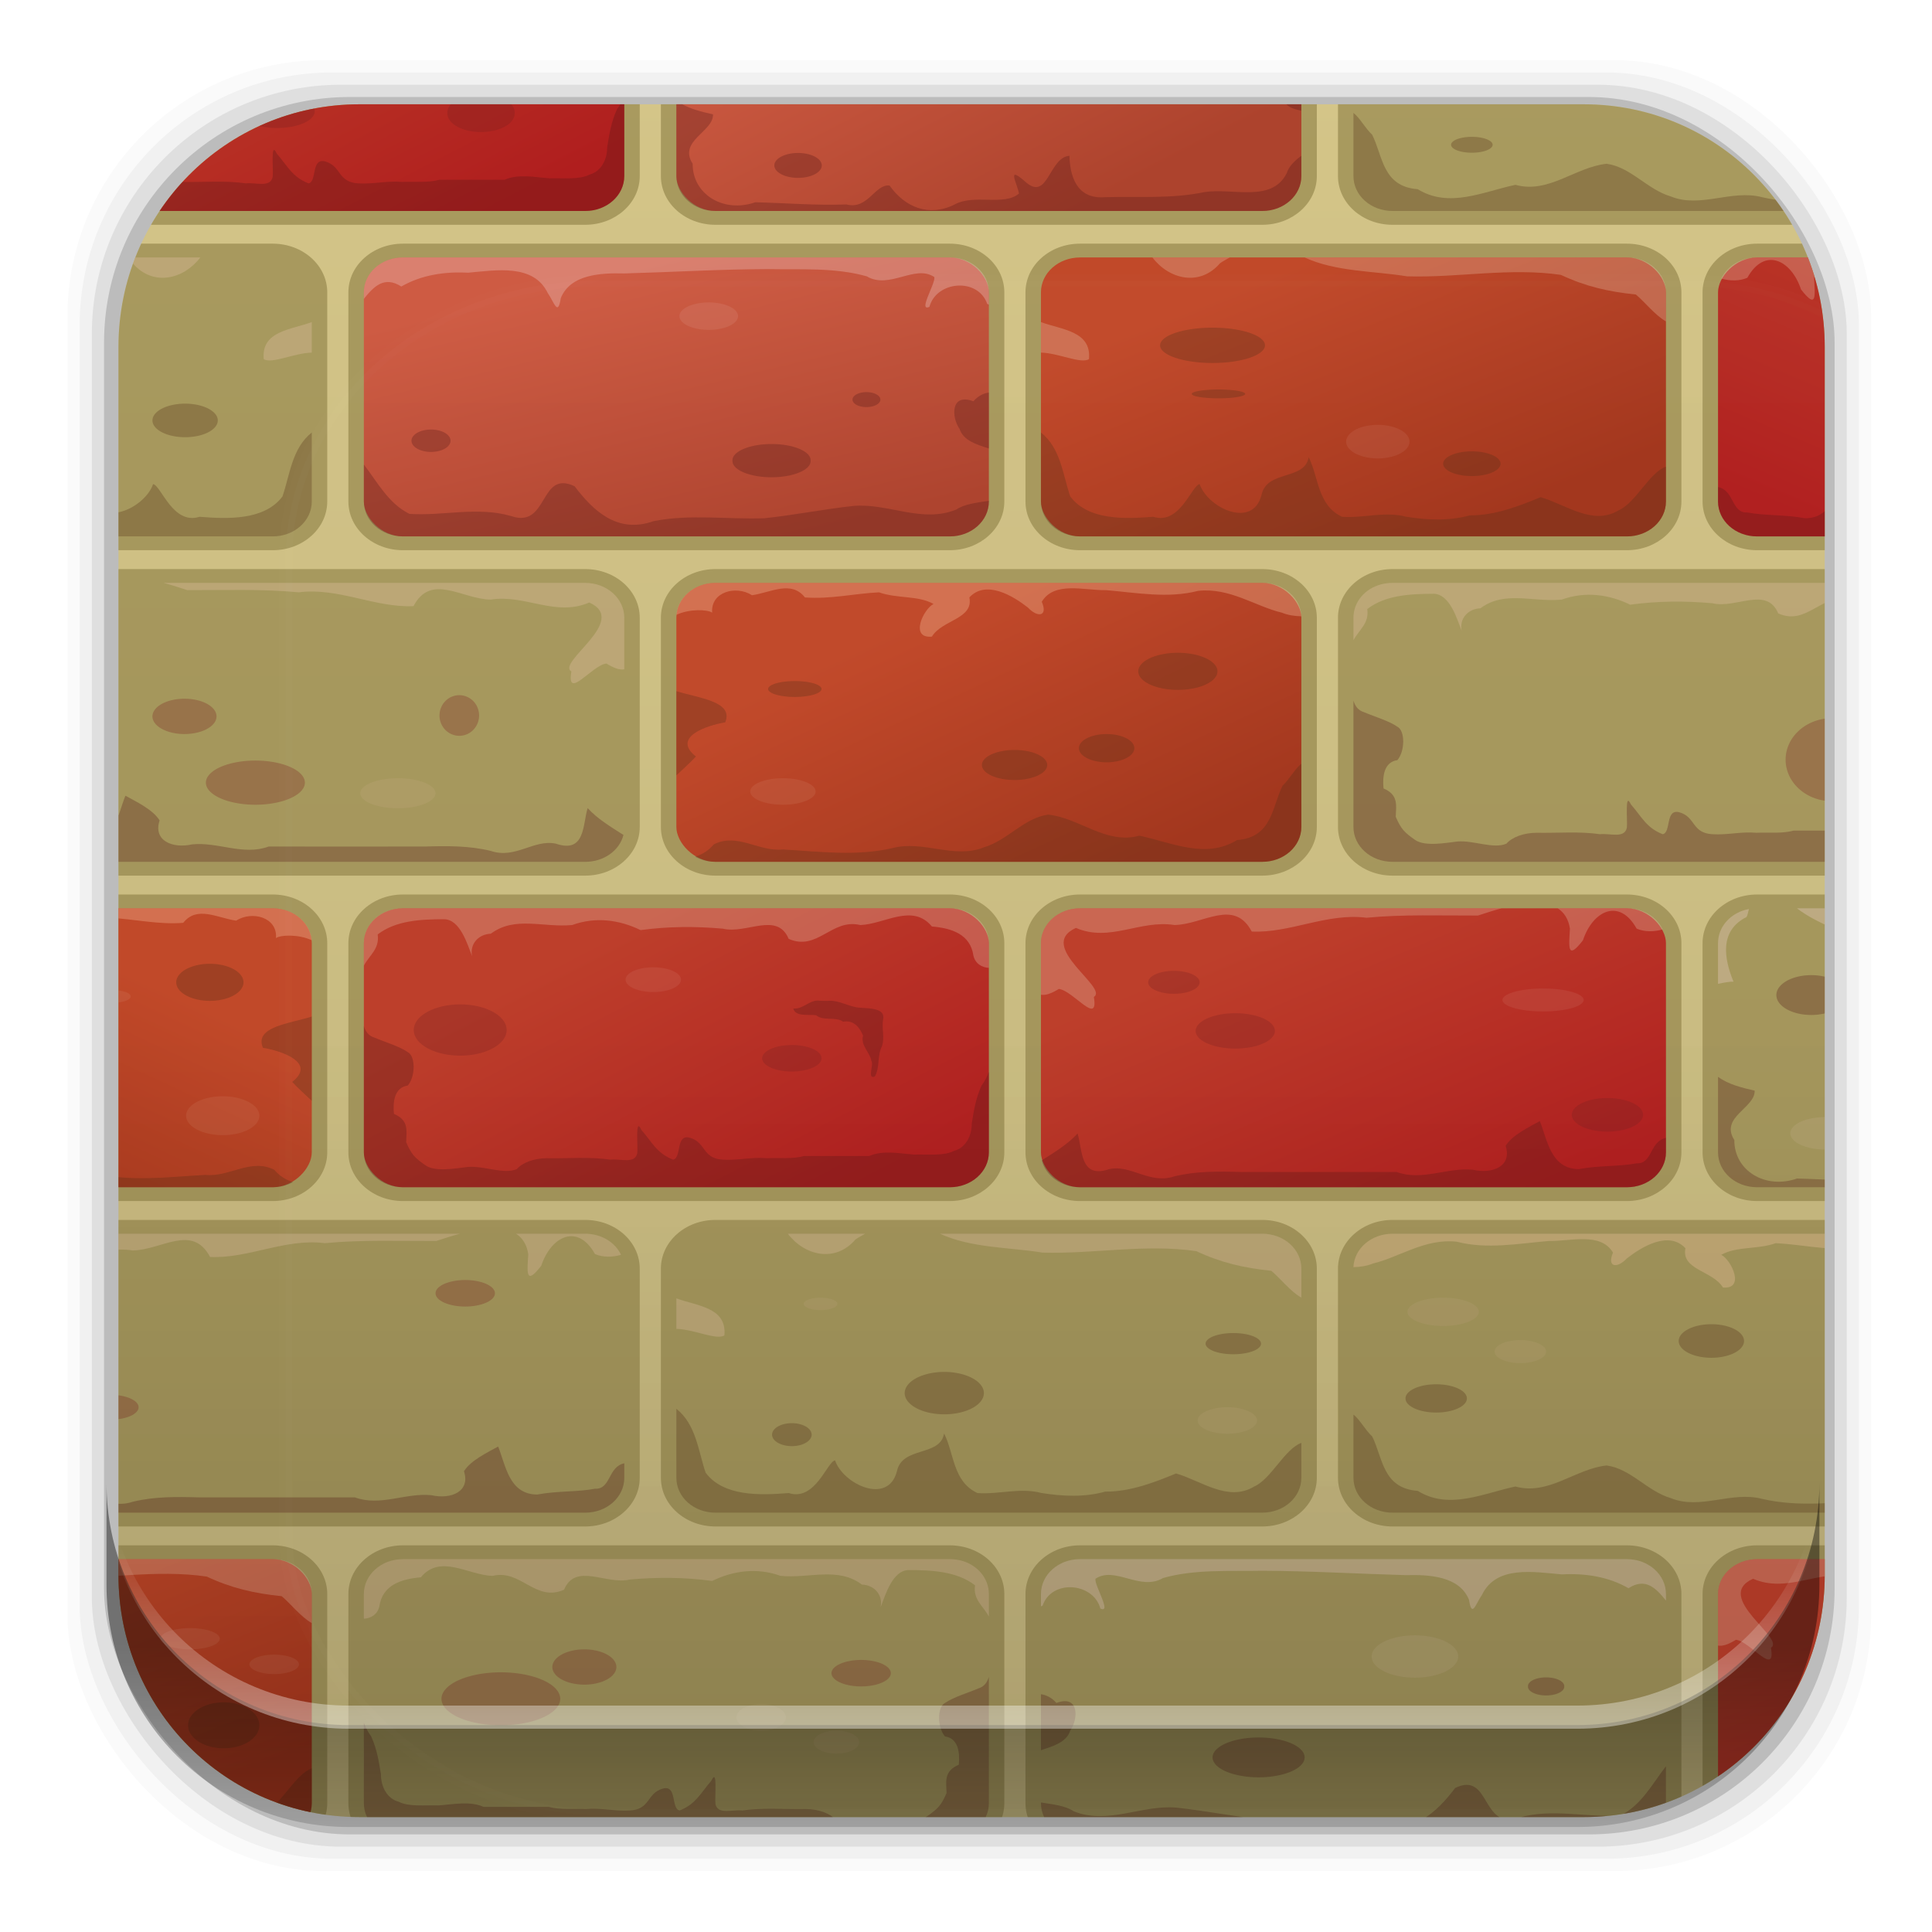 <?xml version="1.0" encoding="UTF-8" standalone="no"?>
<svg
   xmlns:dc="http://purl.org/dc/elements/1.1/"
   xmlns:cc="http://creativecommons.org/ns#"
   xmlns:rdf="http://www.w3.org/1999/02/22-rdf-syntax-ns#"
   xmlns:svg="http://www.w3.org/2000/svg"
   xmlns="http://www.w3.org/2000/svg"
   xmlns:xlink="http://www.w3.org/1999/xlink"
   xmlns:sodipodi="http://sodipodi.sourceforge.net/DTD/sodipodi-0.dtd"
   xmlns:inkscape="http://www.inkscape.org/namespaces/inkscape"
   height="96"
   width="96"
   id="svg1224"
   version="1.1"
   inkscape:version="0.91 r13725"
   sodipodi:docname="firestarter.svg">
  <sodipodi:namedview
     pagecolor="#ffffff"
     bordercolor="#666666"
     borderopacity="1"
     objecttolerance="10"
     gridtolerance="10"
     guidetolerance="10"
     inkscape:pageopacity="0"
     inkscape:pageshadow="2"
     inkscape:window-width="640"
     inkscape:window-height="480"
     id="namedview1753"
     showgrid="false"
     inkscape:zoom="2.4583333"
     inkscape:cx="48"
     inkscape:cy="48"
     inkscape:current-layer="svg1224" />
  <defs
     id="defs1226">
    <filter
       x="-0.192"
       y="-0.192"
       height="1.384"
       color-interpolation-filters="sRGB"
       id="filter3794-787"
       width="1.384">
      <feGaussianBlur
         stdDeviation="5.28"
         id="feGaussianBlur1229" />
    </filter>
    <clipPath
       id="clipPath4859">
      <use
         xlink:href="#SVGCleanerId_1"
         transform="matrix(0 -1 -1 0 0 0)"
         id="use1232" />
    </clipPath>
    <clipPath
       id="clipPath3613-97">
      <use
         xlink:href="#SVGCleanerId_0"
         id="use1235" />
    </clipPath>
    <linearGradient
       id="linearGradient3737-361">
      <stop
         stop-color="#fff"
         id="stop1238" />
      <stop
         stop-color="#fff"
         stop-opacity="0"
         offset="1"
         id="stop1240" />
    </linearGradient>
    <linearGradient
       id="linearGradient3815">
      <stop
         stop-color="#b01e1e"
         id="stop1243" />
      <stop
         stop-color="#bc3d29"
         offset="1"
         id="stop1245" />
    </linearGradient>
    <linearGradient
       id="linearGradient4122-1">
      <stop
         stop-color="#a2351c"
         id="stop1248" />
      <stop
         stop-color="#c14929"
         offset="1"
         id="stop1250" />
    </linearGradient>
    <linearGradient
       id="linearGradient4392-5">
      <stop
         stop-color="#ad432d"
         id="stop1253" />
      <stop
         stop-color="#ce5b43"
         offset="1"
         id="stop1255" />
    </linearGradient>
    <linearGradient
       x1="6"
       x2="90"
       gradientUnits="userSpaceOnUse"
       id="linearGradient35635"
       gradientTransform="translate(-96,-96)">
      <stop
         stop-color="#bfb179"
         id="stop1258" />
      <stop
         stop-color="#d4c588"
         offset="1"
         id="stop1260" />
    </linearGradient>
    <linearGradient
       x1="45.507"
       x2="38.572"
       xlink:href="#linearGradient4392-5"
       y1="11.929"
       y2="-0.083"
       gradientUnits="userSpaceOnUse"
       id="linearGradient35637" />
    <linearGradient
       x1="36.776"
       x2="29.697"
       xlink:href="#linearGradient3815"
       y1="54.08"
       y2="41.82"
       gradientUnits="userSpaceOnUse"
       id="linearGradient35639" />
    <linearGradient
       x1="61.47"
       x2="55.35"
       xlink:href="#linearGradient3815"
       y1="54.752"
       y2="41.783"
       gradientUnits="userSpaceOnUse"
       id="linearGradient35643" />
    <linearGradient
       x1="48.13"
       x2="42.06"
       xlink:href="#linearGradient4122-1"
       y1="39.743"
       y2="28.11"
       gradientUnits="userSpaceOnUse"
       id="linearGradient35665" />
    <linearGradient
       x1="59.43"
       x2="54.16"
       xlink:href="#linearGradient4122-1"
       y1="25.929"
       y2="14.15"
       gradientUnits="userSpaceOnUse"
       id="linearGradient35667" />
    <linearGradient
       x1="33.868"
       x2="30.545"
       xlink:href="#linearGradient4392-5"
       y1="26.2"
       y2="13.792"
       gradientUnits="userSpaceOnUse"
       id="linearGradient35685" />
    <radialGradient
       cy="90.17"
       r="42"
       xlink:href="#linearGradient3737-361"
       gradientUnits="userSpaceOnUse"
       id="radialGradient35693"
       cx="48"
       gradientTransform="matrix(1.157,0,0,0.996,209.45,956.48)" />
    <linearGradient
       x1="-90"
       x2="-47.36"
       gradientUnits="userSpaceOnUse"
       id="linearGradient35695"
       gradientTransform="translate(-956.28,-217)">
      <stop
         id="stop1270" />
      <stop
         stop-opacity="0"
         offset="1"
         id="stop1272" />
    </linearGradient>
    <linearGradient
       x2="0"
       xlink:href="#linearGradient3737-361"
       y1="20.221"
       y2="138.66"
       gradientUnits="userSpaceOnUse"
       id="linearGradient35697" />
    <clipPath
       clipPathUnits="userSpaceOnUse"
       id="clipPath35708">
      <path
         d="m234.83 963.69c-5.135 0-9.253 4.67-9.253 10.442v52.83c0 5.772 4.118 10.415 9.253 10.415h47.014c5.135 0 9.253-4.643 9.253-10.415v-52.83c0-5.772-4.118-10.442-9.253-10.442h-47.014z"
         id="path1276" />
    </clipPath>
    <rect
       x="6"
       rx="6"
       y="6"
       height="84"
       id="SVGCleanerId_0"
       width="84" />
    <rect
       x="-90"
       rx="6"
       y="-90"
       height="84"
       id="SVGCleanerId_1"
       width="84" />
    <path
       d="m19.5 41.406c-1.157 0-2.094 0.936-2.094 2.094v9c0 1.157 0.936 2.094 2.094 2.094h21c1.157 0 2.094-0.936 2.094-2.094v-9c0-1.157-0.936-2.094-2.094-2.094h-21z"
       fill="#7f7037"
       color="#000000"
       id="SVGCleanerId_2"
       opacity="0.5" />
    <rect
       x="18"
       rx="1.5"
       y="42"
       fill="url(#linearGradient35639)"
       color="#000000"
       height="12"
       id="SVGCleanerId_3"
       width="24" />
    <path
       d="m19.5 42c-0.149 0-0.302 0.022-0.438 0.062-0.621 0.184-1.062 0.756-1.062 1.438v0.969c0.217-0.463 0.609-0.714 0.531-1.344 0.696-0.602 1.652-0.651 2.531-0.656 0.637-0.008 0.913 1.084 1.094 1.594-0.098-0.541 0.257-0.951 0.719-0.969 0.925-0.777 2.011-0.254 3.125-0.375 0.904-0.367 1.823-0.221 2.625 0.219 1.051-0.16 2.094-0.167 3.156-0.062 0.912 0.246 2.086-0.748 2.531 0.438 1.106 0.549 1.651-0.892 2.75-0.594 0.927-0.032 2.001-0.954 2.75 0.062 0.776 0.073 1.476 0.343 1.594 1.25 0.073 0.356 0.33 0.513 0.594 0.531v-1.063c0-0.831-0.669-1.5-1.5-1.5h-20.969c-0.009 0.002-0.021-0.002-0.031 0z"
       fill="#e9c6af"
       color="#000000"
       id="SVGCleanerId_4"
       opacity="0.3" />
    <path
       d="m18 47.062v5.438c0 0.831 0.669 1.5 1.5 1.5h21c0.831 0 1.5-0.669 1.5-1.5v-3.469c-0.065 0.207-0.156 0.408-0.281 0.594-0.234 0.588-0.285 1.039-0.375 1.625 0.004 0.521-0.223 1.054-0.688 1.188-0.367 0.221-1.009 0.14-1.531 0.156-0.564-0.047-1.204-0.197-1.719 0.062-0.836 0.001-1.664-0-2.5 0-0.431 0.136-0.959 0.073-1.438 0.094-0.596-0.059-1.1 0.104-1.688 0.062-0.788-0.052-0.634-0.731-1.25-0.938-0.571-0.189-0.316 0.869-0.656 0.938-0.629-0.278-0.797-0.739-1.219-1.281-0.245-0.592-0.125 0.683-0.156 1-0.091 0.481-0.642 0.232-1.031 0.281-0.79-0.129-1.617-0.045-2.438-0.062-0.499 0.003-0.941 0.191-1.156 0.469-0.506 0.241-1.242-0.147-1.875-0.094-0.487 0.067-1.252 0.221-1.625-0.062-0.424-0.33-0.548-0.479-0.75-1 0.014-0.489 0.114-0.943-0.469-1.219-0.045-0.515 0.013-1.133 0.531-1.219 0.297-0.384 0.303-1.263 0-1.438-0.339-0.259-0.848-0.419-1.281-0.625-0.231-0.079-0.343-0.268-0.406-0.5z"
       fill="#501616"
       id="SVGCleanerId_5"
       opacity="0.3" />
    <rect
       x="44"
       rx="1.5"
       y="42"
       fill="url(#linearGradient35643)"
       color="#000000"
       height="12"
       id="SVGCleanerId_6"
       width="24" />
    <path
       d="m45.5 42c-0.831 0-1.5 0.669-1.5 1.5v2.219c0.172 0.032 0.385-0.041 0.688-0.25 0.555 0.074 1.536 1.622 1.344 0.344 0.582-0.4-2.239-2.187-0.688-2.969 1.304 0.628 2.458-0.359 3.781-0.125 1.101-0.014 2.289-1.164 2.969 0.281 1.48 0.076 2.888-0.812 4.406-0.594 1.417-0.151 2.852-0.089 4.281-0.094 0.256-0.095 0.578-0.212 0.907-0.312h-16.188zm18.344 0c0.238 0.171 0.41 0.449 0.469 0.875-0.038 0.759-0.12 1.399 0.5 0.5 0.38-1.278 1.401-1.834 2.062-0.5 0.305 0.147 0.686 0.14 1 0.031-0.227-0.538-0.752-0.906-1.375-0.906h-2.656z"
       fill="#e9c6af"
       id="SVGCleanerId_7"
       opacity="0.3" />
    <path
       d="m63.156 51.156c-0.392 0.244-1.052 0.59-1.312 1.062 0.255 0.878-0.5 1.221-1.25 1.031-0.99-0.114-1.958 0.496-2.938 0.094-1.997-0.005-3.972 0.006-5.969 0-0.872-0.029-1.726-0.041-2.562 0.188-0.943 0.362-1.657-0.515-2.5-0.312-1.138 0.438-1.024-0.839-1.219-1.531-0.358 0.446-0.862 0.792-1.375 1.156 0.152 0.671 0.753 1.157 1.47 1.157h21c0.831 0 1.5-0.669 1.5-1.5v-0.625c-0.633 0.147-0.512 1.131-1.125 1.094-0.675 0.146-1.445 0.086-2.219 0.25-1.087-0.006-1.208-1.262-1.5-2.062z"
       fill="#501616"
       id="SVGCleanerId_8"
       opacity="0.3" />
    <rect
       x="30"
       rx="1.5"
       y="28"
       fill="url(#linearGradient35665)"
       color="#000000"
       height="12"
       id="SVGCleanerId_9"
       width="24" />
    <path
       d="m31.5 28c-0.79 0-1.438 0.602-1.5 1.375 0.496-0.263 1.199-0.237 1.375-0.094-0.066-0.895 0.916-1.19 1.531-0.75 0.73-0.12 1.503-0.655 2.031 0.094 0.956 0.086 1.903-0.168 2.844-0.219 0.702 0.279 1.499 0.125 2.094 0.5-0.395 0.231-0.924 1.498-0.062 1.406 0.385-0.722 1.611-0.753 1.438-1.688 0.643-0.771 1.682-0.06 2.25 0.438 0.375 0.446 0.775 0.385 0.531-0.25 0.481-0.899 1.65-0.478 2.469-0.5 1.162 0.11 2.382 0.368 3.531 0.031 1.225-0.15 2.202 0.668 3.219 0.938 0.218 0.103 0.496 0.153 0.75 0.156-0.032-0.802-0.69-1.437-1.5-1.437h-21z"
       fill="#fca"
       id="SVGCleanerId_10"
       opacity="0.3" />
    <path
       d="m30 32.656v3.625c0.251-0.27 0.523-0.532 0.75-0.812-0.944-0.833 0.427-1.341 1.125-1.468 0.343-0.908-1.023-1.042-1.875-1.344zm24 3.125c-0.24 0.202-0.457 0.67-0.719 0.938-0.415 0.932-0.397 2.229-1.75 2.344-1.207 0.833-2.511 0.105-3.75-0.188-1.276 0.396-2.293-0.76-3.5-0.906-0.931 0.138-1.558 1.106-2.469 1.406-1.132 0.519-2.326-0.312-3.5 0.031-1.388 0.364-2.808 0.154-4.219 0.062-0.922 0.114-1.749-0.736-2.655-0.218-0.195 0.262-0.447 0.435-0.719 0.531 0.227 0.138 0.495 0.219 0.781 0.219h21c0.831 0 1.5-0.669 1.5-1.5v-2.719z"
       fill="#502d16"
       id="SVGCleanerId_11"
       opacity="0.3" />
    <rect
       x="44"
       rx="1.5"
       y="14"
       fill="url(#linearGradient35667)"
       color="#000000"
       height="12"
       id="SVGCleanerId_12"
       width="24" />
    <path
       d="m48.281 14c0.636 0.941 1.816 1.264 2.594 0.25 0.113-0.092 0.247-0.166 0.375-0.25h-2.969zm5.844 0c1.201 0.619 2.628 0.576 3.938 0.812 1.964 0.065 3.95-0.385 5.906-0.062 0.936 0.494 1.818 0.723 2.875 0.844 0.332 0.306 0.732 0.889 1.156 1.156v-1.25c0-0.831-0.669-1.5-1.5-1.5h-12.375zm-10.125 2.781v1.312c0.685 0.019 1.532 0.498 1.844 0.281 0.104-1.215-1.057-1.264-1.844-1.594z"
       fill="#e9c6af"
       id="SVGCleanerId_13"
       opacity="0.3" />
    <path
       d="m44 21.531v2.969c0 0.831 0.669 1.5 1.5 1.5h21c0.831 0 1.5-0.669 1.5-1.5v-1.5c-0.632 0.247-1.166 1.561-1.812 1.875-1.001 0.684-2.045-0.258-3-0.562-0.757 0.351-1.751 0.796-2.719 0.781-0.794 0.249-1.625 0.204-2.438 0.062-0.83-0.249-1.662 0.07-2.469 0-0.947-0.493-0.894-1.718-1.281-2.562-0.155 1.012-1.606 0.533-1.812 1.625-0.339 1.477-2.069 0.549-2.375-0.469-0.309 0.058-0.757 1.773-1.781 1.406-1.092 0.098-2.496 0.158-3.188-0.875-0.281-0.916-0.364-2.08-1.125-2.75z"
       fill="#502d16"
       id="SVGCleanerId_14"
       opacity="0.3" />
    <rect
       x="18"
       rx="1.5"
       y="14"
       fill="url(#linearGradient35685)"
       color="#000000"
       height="12"
       id="SVGCleanerId_15"
       width="24" />
    <path
       d="m19.5 14c-0.831 0-1.5 0.669-1.5 1.5v0.281c0.383-0.533 0.783-1.002 1.438-0.531 0.771-0.497 1.663-0.649 2.562-0.594 1.09-0.108 2.514-0.393 3.062 0.875 0.254 0.413 0.388 1.019 0.5 0.219 0.365-1.018 1.519-1.09 2.438-1.062 1.833-0.057 3.667-0.181 5.5-0.188 1.275 0.03 2.576-0.078 3.812 0.312 0.871 0.581 1.846-0.531 2.594 0.031 0.055 0.265-0.644 1.514-0.188 1.281 0.265-1.116 1.864-1.276 2.219-0.125 0.021 0.012 0.041 0.021 0.062 0.031v-0.531c0-0.831-0.669-1.5-1.5-1.5h-21z"
       fill="#f4d7d7"
       id="SVGCleanerId_16"
       opacity="0.3" />
    <path
       d="m42 19.812c-0.201 0.028-0.412 0.142-0.594 0.375-0.885-0.371-0.844 0.691-0.531 1.188 0.149 0.507 0.644 0.666 1.125 0.844v-2.406zm-24 3.094v1.594c0 0.831 0.669 1.5 1.5 1.5h21c0.831 0 1.5-0.669 1.5-1.5v-0.031c-0.463 0.077-0.959 0.144-1.25 0.375-1.317 0.6-2.6-0.278-3.938-0.156-1.166 0.141-2.275 0.396-3.438 0.531-1.414 0.055-2.85-0.187-4.25 0.125-1.401 0.558-2.331-0.47-3.031-1.5-1.368-0.735-0.991 1.835-2.438 1.281-1.291-0.422-2.612 0.004-3.906-0.094-0.806-0.45-1.216-1.346-1.75-2.125z"
       fill="#501616"
       id="SVGCleanerId_17"
       opacity="0.3" />
    <rect
       x="30"
       rx="1.5"
       fill="url(#linearGradient35637)"
       color="#000000"
       height="12"
       id="SVGCleanerId_18"
       width="24" />
    <path
       d="m33.031 0c0.429 0.374 0.96 0.648 1.469 0.906 1.023-0.035 1.97-0.784 3-0.188 1.082 0.094 2.296-0.443 3.25 0.281 0.659 0.745 1.257-0.8 2.188-0.406 1.334 0.212 2.693 0.111 4.031 0 1.204-0.073 2.612-0.123 3.438 0.938 0.459 0.324 0.663 1.779 0.875 0.594 0.194-0.842 1.189-2.227 2-1.25 0.166 0.496 0.56 1.031 0.718 1.562v-0.938c0-0.831-0.669-1.5-1.5-1.5h-19.469zm-1.843 0.031c-0.685 0.139-1.188 0.742-1.188 1.469v1.75c0.259-0.065 0.497-0.103 0.594-0.094-0.36-0.982-0.555-2.186 0.5-2.781 0.045-0.077 0.059-0.221 0.094-0.344zm22.812 3.156c-0.037 0.108-0.073 0.239-0.156 0.344-0.174 0.464-0.066 0.693 0.156 0.781v-1.125z"
       fill="#f4d7d7"
       id="SVGCleanerId_19"
       opacity="0.3" />
    <path
       d="m53.938 6c-0.453 0.063-0.723 0.389-0.563 0.938-0.14 0.518 0.212 0.647 0.625 0.75v-1.688c-0.019 0.002-0.044-0.003-0.062 0zm-23.938 1.25v3.25c0 0.831 0.669 1.5 1.5 1.5h21c0.831 0 1.5-0.669 1.5-1.5v-0.875c-0.265 0.215-0.488 0.469-0.562 0.75-0.576 1.281-2.069 0.623-3.156 0.812-1.25 0.295-2.541 0.182-3.812 0.219-1.126 0.11-1.358-0.961-1.375-1.781-0.804 0.071-0.819 2.03-1.719 1.094-0.706-0.694-0.293 0.083-0.219 0.531-0.578 0.55-1.708 0.007-2.469 0.469-0.999 0.56-1.919 0.111-2.5-0.812-0.558-0.082-0.836 1.057-1.656 0.812-1.172 0.049-2.331-0.061-3.5-0.094-1.213 0.477-2.415-0.335-2.406-1.656-0.567-0.989 0.806-1.378 0.781-2.125-0.467-0.118-1.01-0.264-1.406-0.594z"
       fill="#501616"
       id="SVGCleanerId_20"
       opacity="0.3" />
    <linearGradient
       inkscape:collect="always"
       xlink:href="#linearGradient14231"
       id="linearGradient14237"
       x1="50.708"
       y1="81.682"
       x2="50.708"
       y2="96.54"
       gradientUnits="userSpaceOnUse" />
    <linearGradient
       inkscape:collect="always"
       id="linearGradient14231">
      <stop
         style="stop-color:#000000;stop-opacity:1;"
         offset="0"
         id="stop14233" />
      <stop
         style="stop-color:#000000;stop-opacity:0;"
         offset="1"
         id="stop14235" />
    </linearGradient>
    <linearGradient
       inkscape:collect="always"
       xlink:href="#linearGradient3737-361"
       id="linearGradient14245"
       x1="49.877"
       y1="87.938"
       x2="49.877"
       y2="76.72"
       gradientUnits="userSpaceOnUse" />
  </defs>
  <rect
     style="fill-opacity:0.02"
     id="rect1301"
     width="89.62"
     height="89.98"
     y="2.99"
     rx="12.724"
     x="3.353" />
  <rect
     style="fill-opacity:0.039"
     id="rect1303"
     width="88.41"
     height="88.76"
     y="3.6"
     rx="12.552"
     x="3.959" />
  <rect
     style="fill-opacity:0.078"
     id="rect1305"
     width="87.2"
     height="87.55"
     y="4.21"
     rx="12.38"
     x="4.564" />
  <rect
     style="fill-opacity:0.157"
     id="rect1307"
     width="85.991"
     height="86.33"
     y="4.82"
     rx="12.208"
     x="5.17" />
  <g
     id="g1309"
     transform="matrix(1.294,0,0,1.155,-286.01,-1107.88)"
     clip-path="url(#clipPath35708)">
    <use
       height="100%"
       width="100%"
       y="0"
       x="0"
       style="fill:url(#linearGradient35635)"
       id="use1311"
       transform="matrix(0,-1,-1,0,217,956.28)"
       xlink:href="#SVGCleanerId_1" />
    <g
       id="g1313"
       transform="translate(217,956.28)"
       clip-path="url(#clipPath4859)">
      <g
         id="g1315"
         transform="translate(52,84)">
        <use
           height="100%"
           width="100%"
           y="0"
           x="0"
           id="use1317"
           transform="translate(12,-42)"
           xlink:href="#SVGCleanerId_2" />
        <use
           height="100%"
           width="100%"
           y="0"
           x="0"
           id="use1319"
           xlink:href="#SVGCleanerId_19" />
        <use
           height="100%"
           width="100%"
           y="0"
           x="0"
           id="use1321"
           xlink:href="#SVGCleanerId_20" />
      </g>
      <g
         id="g1323"
         transform="matrix(-1,0,0,1,124,14)">
        <use
           height="100%"
           width="100%"
           y="0"
           x="0"
           id="use1325"
           xlink:href="#SVGCleanerId_2" />
        <use
           height="100%"
           width="100%"
           y="0"
           x="0"
           id="use1327"
           xlink:href="#SVGCleanerId_4" />
        <use
           height="100%"
           width="100%"
           y="0"
           x="0"
           id="use1329"
           xlink:href="#SVGCleanerId_5" />
      </g>
      <use
         height="100%"
         width="100%"
         y="0"
         x="0"
         id="use1331"
         xlink:href="#SVGCleanerId_2" />
      <use
         height="100%"
         width="100%"
         y="0"
         x="0"
         id="use1333"
         xlink:href="#SVGCleanerId_3" />
      <use
         height="100%"
         width="100%"
         y="0"
         x="0"
         id="use1335"
         xlink:href="#SVGCleanerId_4" />
      <use
         height="100%"
         width="100%"
         y="0"
         x="0"
         id="use1337"
         xlink:href="#SVGCleanerId_5" />
      <use
         height="100%"
         width="100%"
         y="0"
         x="0"
         id="use1339"
         transform="translate(26,0)"
         xlink:href="#SVGCleanerId_2" />
      <use
         height="100%"
         width="100%"
         y="0"
         x="0"
         id="use1341"
         xlink:href="#SVGCleanerId_6" />
      <use
         height="100%"
         width="100%"
         y="0"
         x="0"
         id="use1343"
         xlink:href="#SVGCleanerId_7" />
      <use
         height="100%"
         width="100%"
         y="0"
         x="0"
         id="use1345"
         xlink:href="#SVGCleanerId_8" />
      <g
         id="g1347"
         transform="matrix(-1,0,0,1,72,-14)">
        <use
           height="100%"
           width="100%"
           y="0"
           x="0"
           id="use1349"
           transform="translate(26,0)"
           xlink:href="#SVGCleanerId_2" />
        <use
           height="100%"
           width="100%"
           y="0"
           x="0"
           id="use1351"
           xlink:href="#SVGCleanerId_6" />
        <use
           height="100%"
           width="100%"
           y="0"
           x="0"
           id="use1353"
           xlink:href="#SVGCleanerId_7" />
        <use
           height="100%"
           width="100%"
           y="0"
           x="0"
           id="use1355"
           xlink:href="#SVGCleanerId_8" />
      </g>
      <g
         id="g1357"
         transform="translate(38,-14)">
        <use
           height="100%"
           width="100%"
           y="0"
           x="0"
           id="use1359"
           xlink:href="#SVGCleanerId_2" />
        <use
           height="100%"
           width="100%"
           y="0"
           x="0"
           id="use1361"
           xlink:href="#SVGCleanerId_3" />
        <use
           height="100%"
           width="100%"
           y="0"
           x="0"
           id="use1363"
           xlink:href="#SVGCleanerId_4" />
        <use
           height="100%"
           width="100%"
           y="0"
           x="0"
           id="use1365"
           xlink:href="#SVGCleanerId_5" />
      </g>
      <g
         id="g1367"
         transform="matrix(-1,0,0,1,138,-28)">
        <use
           height="100%"
           width="100%"
           y="0"
           x="0"
           id="use1369"
           transform="translate(26,0)"
           xlink:href="#SVGCleanerId_2" />
        <use
           height="100%"
           width="100%"
           y="0"
           x="0"
           id="use1371"
           xlink:href="#SVGCleanerId_6" />
        <use
           height="100%"
           width="100%"
           y="0"
           x="0"
           id="use1373"
           xlink:href="#SVGCleanerId_7" />
        <use
           height="100%"
           width="100%"
           y="0"
           x="0"
           id="use1375"
           xlink:href="#SVGCleanerId_8" />
      </g>
      <g
         id="g1377"
         transform="matrix(-1,0,0,1,124,-42)">
        <use
           height="100%"
           width="100%"
           y="0"
           x="0"
           id="use1379"
           xlink:href="#SVGCleanerId_2" />
        <use
           height="100%"
           width="100%"
           y="0"
           x="0"
           id="use1381"
           xlink:href="#SVGCleanerId_4" />
        <use
           height="100%"
           width="100%"
           y="0"
           x="0"
           id="use1383"
           xlink:href="#SVGCleanerId_5" />
      </g>
      <g
         id="g1385"
         transform="translate(-14,-42)">
        <use
           height="100%"
           width="100%"
           y="0"
           x="0"
           id="use1387"
           xlink:href="#SVGCleanerId_2" />
        <use
           height="100%"
           width="100%"
           y="0"
           x="0"
           id="use1389"
           xlink:href="#SVGCleanerId_3" />
        <use
           height="100%"
           width="100%"
           y="0"
           x="0"
           id="use1391"
           xlink:href="#SVGCleanerId_4" />
        <use
           height="100%"
           width="100%"
           y="0"
           x="0"
           id="use1393"
           xlink:href="#SVGCleanerId_5" />
      </g>
      <g
         id="g1395"
         transform="translate(-40,14)">
        <use
           height="100%"
           width="100%"
           y="0"
           x="0"
           id="use1397"
           transform="translate(26,0)"
           xlink:href="#SVGCleanerId_2" />
        <use
           height="100%"
           width="100%"
           y="0"
           x="0"
           id="use1399"
           xlink:href="#SVGCleanerId_6" />
        <use
           height="100%"
           width="100%"
           y="0"
           x="0"
           id="use1401"
           xlink:href="#SVGCleanerId_7" />
        <use
           height="100%"
           width="100%"
           y="0"
           x="0"
           id="use1403"
           xlink:href="#SVGCleanerId_8" />
      </g>
      <g
         id="g1405"
         transform="matrix(-1,0,0,1,60,28)">
        <use
           height="100%"
           width="100%"
           y="0"
           x="0"
           id="use1407"
           xlink:href="#SVGCleanerId_2" />
        <use
           height="100%"
           width="100%"
           y="0"
           x="0"
           id="use1409"
           xlink:href="#SVGCleanerId_3" />
        <use
           height="100%"
           width="100%"
           y="0"
           x="0"
           id="use1411"
           xlink:href="#SVGCleanerId_4" />
        <use
           height="100%"
           width="100%"
           y="0"
           x="0"
           id="use1413"
           xlink:href="#SVGCleanerId_5" />
      </g>
      <g
         id="g1415"
         transform="translate(-14,42)">
        <use
           height="100%"
           width="100%"
           y="0"
           x="0"
           id="use1417"
           xlink:href="#SVGCleanerId_2" />
        <use
           height="100%"
           width="100%"
           y="0"
           x="0"
           id="use1419"
           xlink:href="#SVGCleanerId_3" />
        <use
           height="100%"
           width="100%"
           y="0"
           x="0"
           id="use1421"
           xlink:href="#SVGCleanerId_4" />
        <use
           height="100%"
           width="100%"
           y="0"
           x="0"
           id="use1423"
           xlink:href="#SVGCleanerId_5" />
      </g>
      <g
         id="g1425"
         transform="translate(38,42)">
        <use
           height="100%"
           width="100%"
           y="0"
           x="0"
           id="use1427"
           xlink:href="#SVGCleanerId_2" />
        <use
           height="100%"
           width="100%"
           y="0"
           x="0"
           id="use1429"
           xlink:href="#SVGCleanerId_3" />
        <use
           height="100%"
           width="100%"
           y="0"
           x="0"
           id="use1431"
           xlink:href="#SVGCleanerId_4" />
        <use
           height="100%"
           width="100%"
           y="0"
           x="0"
           id="use1433"
           xlink:href="#SVGCleanerId_5" />
      </g>
      <g
         id="g1435"
         transform="translate(26,28)">
        <use
           height="100%"
           width="100%"
           y="0"
           x="0"
           id="use1437"
           transform="translate(26,0)"
           xlink:href="#SVGCleanerId_2" />
        <use
           height="100%"
           width="100%"
           y="0"
           x="0"
           id="use1439"
           xlink:href="#SVGCleanerId_6" />
        <use
           height="100%"
           width="100%"
           y="0"
           x="0"
           id="use1441"
           xlink:href="#SVGCleanerId_7" />
        <use
           height="100%"
           width="100%"
           y="0"
           x="0"
           id="use1443"
           xlink:href="#SVGCleanerId_8" />
      </g>
      <path
         style="opacity:0.3;fill:#501616"
         inkscape:connector-curvature="0"
         id="path1445"
         d="m 35.515,45.977 c -0.38,-0.076 -0.643,0.381 -1.025,0.333 0.077,0.367 0.586,0.244 0.875,0.291 0.295,0.264 0.737,0.043 1.038,0.276 0.42,-0.083 0.649,0.271 0.765,0.602 -0.101,0.422 0.257,0.698 0.322,1.087 0.1,0.182 -0.176,0.802 0.131,0.67 0.206,-0.4 0.084,-0.896 0.273,-1.299 0.119,-0.38 -0.02,-0.785 0.048,-1.174 0.085,-0.474 -0.55,-0.455 -0.872,-0.485 -0.441,-0.018 -0.811,-0.351 -1.274,-0.294 -0.093,-0.004 -0.187,-0.006 -0.28,-0.008 z" />
      <path
         style="color:#000000;opacity:0.3;fill:#782121"
         inkscape:connector-curvature="0"
         id="path1447"
         d="m 81.565,23.481 a 1.064,1.064 0 1 1 -2.128,0 1.064,1.064 0 1 1 2.128,0 z" />
      <path
         style="color:#000000;opacity:0.3;fill:#782121"
         inkscape:connector-curvature="0"
         id="path1449"
         d="m 78.144,22.607 a 0.722,0.722 0 1 1 -1.444,0 0.722,0.722 0 1 1 1.444,0 z" />
      <path
         style="color:#000000;opacity:0.3;fill:#782121"
         inkscape:connector-curvature="0"
         id="path1451"
         d="m 78.676,36.48 a 0.76,0.76 0 1 1 -1.52,0 0.76,0.76 0 1 1 1.52,0 z" />
      <path
         style="color:#000000;opacity:0.3;fill:#782121"
         inkscape:connector-curvature="0"
         id="path1453"
         d="m 76.168,35.606 a 1.786,1.786 0 1 1 -3.573,0 1.786,1.786 0 1 1 3.573,0 z" />
      <path
         style="color:#000000;opacity:0.3;fill:#782121"
         inkscape:connector-curvature="0"
         id="path1455"
         d="m 22.425,33.705 a 0.76,0.874 0 1 1 -1.52,0 0.76,0.874 0 1 1 1.52,0 z" />
      <path
         style="color:#000000;opacity:0.3;fill:#782121"
         inkscape:connector-curvature="0"
         id="path1457"
         d="m 12.342,33.743 a 1.23,0.76 0 1 1 -2.46,0 1.23,0.76 0 1 1 2.46,0 z" />
      <path
         style="color:#000000;opacity:0.3;fill:#782121"
         inkscape:connector-curvature="0"
         id="path1459"
         d="m 15.735,36.594 a 1.9,0.95 0 1 1 -3.801,0 1.9,0.95 0 1 1 3.801,0 z" />
      <path
         style="color:#000000;opacity:0.3;fill:#782121"
         inkscape:connector-curvature="0"
         id="path1461"
         d="m 67.122,50.885 a 1.368,0.722 0 1 1 -2.737,0 1.368,0.722 0 1 1 2.737,0 z" />
      <path
         style="color:#000000;opacity:0.3;fill:#782121"
         inkscape:connector-curvature="0"
         id="path1463"
         d="m 50.094,45.184 a 0.988,0.494 0 1 1 -1.976,0 0.988,0.494 0 1 1 1.976,0 z" />
      <path
         style="color:#000000;opacity:0.3;fill:#782121"
         inkscape:connector-curvature="0"
         id="path1465"
         d="m 52.983,47.274 a 1.52,0.76 0 1 1 -3.041,0 1.52,0.76 0 1 1 3.041,0 z" />
      <path
         style="color:#000000;opacity:0.3;fill:#782121"
         inkscape:connector-curvature="0"
         id="path1467"
         d="m 35.575,48.452 a 1.14,0.57 0 1 1 -2.28,0 1.14,0.57 0 1 1 2.28,0 z" />
      <path
         style="color:#000000;opacity:0.3;fill:#782121"
         inkscape:connector-curvature="0"
         id="path1469"
         d="m 23.483,47.236 a 1.783,1.102 0 1 1 -3.567,0 1.783,1.102 0 1 1 3.567,0 z" />
      <path
         style="color:#000000;opacity:0.3;fill:#782121"
         inkscape:connector-curvature="0"
         id="path1471"
         d="m 23.791,7.784 a 1.292,0.798 0 1 1 -2.583,0 1.292,0.798 0 1 1 2.583,0 z" />
      <path
         style="color:#000000;opacity:0.3;fill:#782121"
         inkscape:connector-curvature="0"
         id="path1473"
         d="m 21.261,5.351 a 1.66,1.026 0 1 1 -3.321,0 1.66,1.026 0 1 1 3.321,0 z" />
      <path
         style="color:#000000;opacity:0.3;fill:#782121"
         inkscape:connector-curvature="0"
         id="path1475"
         d="m 16.115,7.708 a 1.444,0.722 0 1 1 -2.889,0 1.444,0.722 0 1 1 2.889,0 z" />
      <path
         style="color:#000000;opacity:0.3;fill:#782121"
         inkscape:connector-curvature="0"
         id="path1477"
         d="m 10.967,9.38 a 0.922,0.57 0 1 1 -1.845,0 0.922,0.57 0 1 1 1.845,0 z" />
      <path
         style="color:#000000;opacity:0.3;fill:#782121"
         inkscape:connector-curvature="0"
         id="path1479"
         d="m 9.35,63.465 a 1.064,0.532 0 1 1 -2.128,0 1.064,0.532 0 1 1 2.128,0 z" />
      <path
         style="color:#000000;opacity:0.3;fill:#782121"
         inkscape:connector-curvature="0"
         id="path1481"
         d="m 23.033,58.562 a 1.14,0.57 0 1 1 -2.28,0 1.14,0.57 0 1 1 2.28,0 z" />
      <path
         style="color:#000000;opacity:0.3;fill:#782121"
         inkscape:connector-curvature="0"
         id="path1483"
         d="m 38.236,74.906 a 1.14,0.57 0 1 1 -2.28,0 1.14,0.57 0 1 1 2.28,0 z" />
      <path
         style="color:#000000;opacity:0.3;fill:#782121"
         inkscape:connector-curvature="0"
         id="path1485"
         d="m 25.541,76.008 a 2.28,1.14 0 1 1 -4.561,0 2.28,1.14 0 1 1 4.561,0 z" />
      <path
         style="color:#000000;opacity:0.3;fill:#782121"
         inkscape:connector-curvature="0"
         id="path1487"
         d="m 27.697,74.64 a 1.23,0.76 0 1 1 -2.46,0 1.23,0.76 0 1 1 2.46,0 z" />
      <path
         style="color:#000000;opacity:0.3;fill:#782121"
         inkscape:connector-curvature="0"
         id="path1489"
         d="m 62.485,91.743 a 1.368,0.684 0 1 1 -2.737,0 1.368,0.684 0 1 1 2.737,0 z" />
      <path
         style="color:#000000;opacity:0.3;fill:#782121"
         inkscape:connector-curvature="0"
         id="path1491"
         d="m 67.654,87.03 a 1.596,0.532 0 1 1 -3.193,0 1.596,0.532 0 1 1 3.193,0 z" />
      <path
         style="color:#000000;opacity:0.3;fill:#782121"
         inkscape:connector-curvature="0"
         id="path1493"
         d="m 71.759,88.55 a 0.912,0.456 0 1 1 -1.824,0 0.912,0.456 0 1 1 1.824,0 z" />
      <path
         style="color:#000000;opacity:0.3;fill:#782121"
         inkscape:connector-curvature="0"
         id="path1495"
         d="m 12.695,86.764 a 0.836,0.418 0 1 1 -1.672,0 0.836,0.418 0 1 1 1.672,0 z" />
      <path
         style="color:#000000;opacity:0.3;fill:#782121"
         inkscape:connector-curvature="0"
         id="path1497"
         d="m 16.951,88.893 a 1.14,0.57 0 1 1 -2.28,0 1.14,0.57 0 1 1 2.28,0 z" />
      <path
         style="color:#000000;opacity:0.3;fill:#782121"
         inkscape:connector-curvature="0"
         id="path1499"
         d="m 86.278,72.625 a 1.938,0.646 0 1 1 -3.877,0 1.938,0.646 0 1 1 3.877,0 z" />
      <path
         style="color:#000000;opacity:0.1;fill:#e9c6af"
         inkscape:connector-curvature="0"
         id="path1501"
         d="m 30.178,45.07 a 1.064,0.532 0 1 1 -2.128,0 1.064,0.532 0 1 1 2.128,0 z" />
      <path
         style="color:#000000;opacity:0.1;fill:#e9c6af"
         inkscape:connector-curvature="0"
         id="path1503"
         d="m 64.841,45.944 a 1.558,0.494 0 1 1 -3.117,0 1.558,0.494 0 1 1 3.117,0 z" />
      <path
         style="color:#000000;opacity:0.1;fill:#e9c6af"
         inkscape:connector-curvature="0"
         id="path1505"
         d="m 20.752,37.05 a 1.444,0.646 0 1 1 -2.889,0 1.444,0.646 0 1 1 2.889,0 z" />
      <path
         style="color:#000000;opacity:0.1;fill:#e9c6af"
         inkscape:connector-curvature="0"
         id="path1507"
         d="m 83.237,16.868 a 1.862,0.532 0 1 1 -3.725,0 1.862,0.532 0 1 1 3.725,0 z" />
      <path
         style="color:#000000;opacity:0.1;fill:#e9c6af"
         inkscape:connector-curvature="0"
         id="path1509"
         d="m 34.207,76.806 a 0.95,0.57 0 1 1 -1.9,0 0.95,0.57 0 1 1 1.9,0 z" />
      <path
         style="color:#000000;opacity:0.1;fill:#e9c6af"
         inkscape:connector-curvature="0"
         id="path1511"
         d="m 37.02,77.87 a 0.874,0.494 0 1 1 -1.748,0 0.874,0.494 0 1 1 1.748,0 z" />
      <use
         height="100%"
         width="100%"
         y="0"
         x="0"
         id="use1513"
         transform="translate(12,-14)"
         xlink:href="#SVGCleanerId_2" />
      <use
         height="100%"
         width="100%"
         y="0"
         x="0"
         id="use1515"
         xlink:href="#SVGCleanerId_9" />
      <use
         height="100%"
         width="100%"
         y="0"
         x="0"
         id="use1517"
         xlink:href="#SVGCleanerId_10" />
      <use
         height="100%"
         width="100%"
         y="0"
         x="0"
         id="use1519"
         xlink:href="#SVGCleanerId_11" />
      <use
         height="100%"
         width="100%"
         y="0"
         x="0"
         id="use1521"
         transform="translate(26,-28)"
         xlink:href="#SVGCleanerId_2" />
      <use
         height="100%"
         width="100%"
         y="0"
         x="0"
         id="use1523"
         xlink:href="#SVGCleanerId_12" />
      <use
         height="100%"
         width="100%"
         y="0"
         x="0"
         id="use1525"
         xlink:href="#SVGCleanerId_13" />
      <use
         height="100%"
         width="100%"
         y="0"
         x="0"
         id="use1527"
         xlink:href="#SVGCleanerId_14" />
      <g
         id="g1529"
         transform="matrix(-1,0,0,1,110,-28)">
        <use
           height="100%"
           width="100%"
           y="0"
           x="0"
           id="use1531"
           transform="translate(12,-14)"
           xlink:href="#SVGCleanerId_2" />
        <use
           height="100%"
           width="100%"
           y="0"
           x="0"
           id="use1533"
           xlink:href="#SVGCleanerId_9" />
        <use
           height="100%"
           width="100%"
           y="0"
           x="0"
           id="use1535"
           xlink:href="#SVGCleanerId_10" />
        <use
           height="100%"
           width="100%"
           y="0"
           x="0"
           id="use1537"
           xlink:href="#SVGCleanerId_11" />
      </g>
      <g
         id="g1539"
         transform="matrix(-1,0,0,1,60,0)">
        <use
           height="100%"
           width="100%"
           y="0"
           x="0"
           id="use1541"
           transform="translate(26,-28)"
           xlink:href="#SVGCleanerId_2" />
        <use
           height="100%"
           width="100%"
           y="0"
           x="0"
           id="use1543"
           xlink:href="#SVGCleanerId_12" />
        <use
           height="100%"
           width="100%"
           y="0"
           x="0"
           id="use1545"
           xlink:href="#SVGCleanerId_13" />
        <use
           height="100%"
           width="100%"
           y="0"
           x="0"
           id="use1547"
           xlink:href="#SVGCleanerId_14" />
      </g>
      <g
         id="g1549"
         transform="matrix(-1,0,0,1,46,14)">
        <use
           height="100%"
           width="100%"
           y="0"
           x="0"
           id="use1551"
           transform="translate(12,-14)"
           xlink:href="#SVGCleanerId_2" />
        <use
           height="100%"
           width="100%"
           y="0"
           x="0"
           id="use1553"
           xlink:href="#SVGCleanerId_9" />
        <use
           height="100%"
           width="100%"
           y="0"
           x="0"
           id="use1555"
           xlink:href="#SVGCleanerId_10" />
        <use
           height="100%"
           width="100%"
           y="0"
           x="0"
           id="use1557"
           xlink:href="#SVGCleanerId_11" />
      </g>
      <g
         id="g1559"
         transform="translate(-52,56)">
        <use
           height="100%"
           width="100%"
           y="0"
           x="0"
           id="use1561"
           transform="translate(26,-28)"
           xlink:href="#SVGCleanerId_2" />
        <use
           height="100%"
           width="100%"
           y="0"
           x="0"
           id="use1563"
           xlink:href="#SVGCleanerId_12" />
        <use
           height="100%"
           width="100%"
           y="0"
           x="0"
           id="use1565"
           xlink:href="#SVGCleanerId_13" />
        <use
           height="100%"
           width="100%"
           y="0"
           x="0"
           id="use1567"
           xlink:href="#SVGCleanerId_14" />
      </g>
      <g
         id="g1569"
         transform="translate(-14,42)">
        <use
           height="100%"
           width="100%"
           y="0"
           x="0"
           id="use1571"
           transform="translate(26,-28)"
           xlink:href="#SVGCleanerId_2" />
        <use
           height="100%"
           width="100%"
           y="0"
           x="0"
           id="use1573"
           xlink:href="#SVGCleanerId_12" />
        <use
           height="100%"
           width="100%"
           y="0"
           x="0"
           id="use1575"
           xlink:href="#SVGCleanerId_13" />
        <use
           height="100%"
           width="100%"
           y="0"
           x="0"
           id="use1577"
           xlink:href="#SVGCleanerId_14" />
      </g>
      <g
         id="g1579"
         transform="matrix(-1,0,0,1,110,28)">
        <use
           height="100%"
           width="100%"
           y="0"
           x="0"
           id="use1581"
           transform="translate(12,-14)"
           xlink:href="#SVGCleanerId_2" />
        <use
           height="100%"
           width="100%"
           y="0"
           x="0"
           id="use1583"
           xlink:href="#SVGCleanerId_9" />
        <use
           height="100%"
           width="100%"
           y="0"
           x="0"
           id="use1585"
           xlink:href="#SVGCleanerId_10" />
        <use
           height="100%"
           width="100%"
           y="0"
           x="0"
           id="use1587"
           xlink:href="#SVGCleanerId_11" />
      </g>
      <g
         id="g1589"
         transform="matrix(-1,0,0,1,150,14)">
        <use
           height="100%"
           width="100%"
           y="0"
           x="0"
           id="use1591"
           transform="translate(26,-28)"
           xlink:href="#SVGCleanerId_2" />
        <use
           height="100%"
           width="100%"
           y="0"
           x="0"
           id="use1593"
           xlink:href="#SVGCleanerId_13" />
        <use
           height="100%"
           width="100%"
           y="0"
           x="0"
           id="use1595"
           xlink:href="#SVGCleanerId_14" />
      </g>
      <g
         id="g1597"
         transform="matrix(-1,0,0,1,98,70)">
        <use
           height="100%"
           width="100%"
           y="0"
           x="0"
           id="use1599"
           transform="translate(26,-28)"
           xlink:href="#SVGCleanerId_2" />
        <use
           height="100%"
           width="100%"
           y="0"
           x="0"
           id="use1601"
           xlink:href="#SVGCleanerId_12" />
        <use
           height="100%"
           width="100%"
           y="0"
           x="0"
           id="use1603"
           xlink:href="#SVGCleanerId_13" />
        <use
           height="100%"
           width="100%"
           y="0"
           x="0"
           id="use1605"
           xlink:href="#SVGCleanerId_14" />
      </g>
      <path
         style="color:#000000;opacity:0.3;fill:#502d16"
         inkscape:connector-curvature="0"
         id="path1607"
         d="m 13.379,45.184 a 1.292,0.798 0 1 1 -2.584,0 1.292,0.798 0 1 1 2.584,0 z" />
      <path
         style="color:#000000;opacity:0.3;fill:#502d16"
         inkscape:connector-curvature="0"
         id="path1609"
         d="m 35.195,64.644 a 0.76,0.494 0 1 1 -1.52,0 0.76,0.494 0 1 1 1.52,0 z" />
      <path
         style="color:#000000;opacity:0.3;fill:#502d16"
         inkscape:connector-curvature="0"
         id="path1611"
         d="m 41.809,62.857 a 1.52,0.912 0 1 1 -3.041,0 1.52,0.912 0 1 1 3.041,0 z" />
      <path
         style="color:#000000;opacity:0.3;fill:#502d16"
         inkscape:connector-curvature="0"
         id="path1613"
         d="m 52.451,60.729 a 1.064,0.456 0 1 1 -2.128,0 1.064,0.456 0 1 1 2.128,0 z" />
      <path
         style="color:#000000;opacity:0.3;fill:#502d16"
         inkscape:connector-curvature="0"
         id="path1615"
         d="m 60.356,63.085 a 1.178,0.608 0 1 1 -2.357,0 1.178,0.608 0 1 1 2.357,0 z" />
      <path
         style="color:#000000;opacity:0.3;fill:#502d16"
         inkscape:connector-curvature="0"
         id="path1617"
         d="m 70.999,60.615 a 1.254,0.722 0 1 1 -2.509,0 1.254,0.722 0 1 1 2.509,0 z" />
      <path
         style="color:#000000;opacity:0.3;fill:#502d16"
         inkscape:connector-curvature="0"
         id="path1619"
         d="m 7.602,73.081 a 1.064,0.418 0 1 1 -2.128,0 1.064,0.418 0 1 1 2.128,0 z" />
      <path
         style="color:#000000;opacity:0.3;fill:#502d16"
         inkscape:connector-curvature="0"
         id="path1621"
         d="m 13.987,77.148 a 1.368,0.988 0 1 1 -2.737,0 1.368,0.988 0 1 1 2.737,0 z" />
      <path
         style="color:#000000;opacity:0.3;fill:#502d16"
         inkscape:connector-curvature="0"
         id="path1623"
         d="m 7.754,77.794 a 1.292,0.57 0 1 1 -2.584,0 1.292,0.57 0 1 1 2.584,0 z" />
      <path
         style="color:#000000;opacity:0.3;fill:#502d16"
         inkscape:connector-curvature="0"
         id="path1625"
         d="m 40.06,87.752 a 1.026,0.418 0 1 1 -2.052,0 1.026,0.418 0 1 1 2.052,0 z" />
      <path
         style="color:#000000;opacity:0.3;fill:#502d16"
         inkscape:connector-curvature="0"
         id="path1627"
         d="m 45.077,86.574 a 1.178,0.608 0 1 1 -2.357,0 1.178,0.608 0 1 1 2.357,0 z" />
      <path
         style="color:#000000;opacity:0.3;fill:#502d16"
         inkscape:connector-curvature="0"
         id="path1629"
         d="m 35.575,32.565 a 1.026,0.342 0 1 1 -2.052,0 1.026,0.342 0 1 1 2.052,0 z" />
      <path
         style="color:#000000;opacity:0.3;fill:#502d16"
         inkscape:connector-curvature="0"
         id="path1631"
         d="m 44.241,35.834 a 1.254,0.646 0 1 1 -2.509,0 1.254,0.646 0 1 1 2.509,0 z" />
      <path
         style="color:#000000;opacity:0.3;fill:#502d16"
         inkscape:connector-curvature="0"
         id="path1633"
         d="m 47.586,35.111 a 1.064,0.608 0 1 1 -2.128,0 1.064,0.608 0 1 1 2.128,0 z" />
      <path
         style="color:#000000;opacity:0.3;fill:#502d16"
         inkscape:connector-curvature="0"
         id="path1635"
         d="m 50.778,31.805 a 1.52,0.798 0 1 1 -3.041,0 1.52,0.798 0 1 1 3.041,0 z" />
      <path
         style="color:#000000;opacity:0.3;fill:#502d16"
         inkscape:connector-curvature="0"
         id="path1637"
         d="m 52.603,17.78 a 2.014,0.76 0 1 1 -4.029,0 2.014,0.76 0 1 1 4.029,0 z" />
      <path
         style="color:#000000;opacity:0.3;fill:#502d16"
         inkscape:connector-curvature="0"
         id="path1639"
         d="m 51.843,19.87 a 1.026,0.19 0 1 1 -2.052,0 1.026,0.19 0 1 1 2.052,0 z" />
      <path
         style="color:#000000;opacity:0.3;fill:#502d16"
         inkscape:connector-curvature="0"
         id="path1641"
         d="m 61.649,22.873 a 1.102,0.532 0 1 1 -2.204,0 1.102,0.532 0 1 1 2.204,0 z" />
      <path
         style="color:#000000;opacity:0.3;fill:#502d16"
         inkscape:connector-curvature="0"
         id="path1643"
         d="m 63.473,4.515 a 1.406,0.722 0 1 1 -2.813,0 1.406,0.722 0 1 1 2.813,0 z" />
      <path
         style="color:#000000;opacity:0.3;fill:#502d16"
         inkscape:connector-curvature="0"
         id="path1645"
         d="m 61.345,9.152 a 0.798,0.342 0 1 1 -1.596,0 0.798,0.342 0 1 1 1.596,0 z" />
      <path
         style="color:#000000;opacity:0.3;fill:#502d16"
         inkscape:connector-curvature="0"
         id="path1647"
         d="m 12.391,21.011 a 1.254,0.722 0 1 1 -2.509,0 1.254,0.722 0 1 1 2.509,0 z" />
      <path
         style="color:#000000;opacity:0.3;fill:#502d16"
         inkscape:connector-curvature="0"
         id="path1649"
         d="m 87.114,33.933 a 0.836,0.342 0 1 1 -1.672,0 0.836,0.342 0 1 1 1.672,0 z" />
      <path
         style="color:#000000;opacity:0.3;fill:#502d16"
         inkscape:connector-curvature="0"
         id="path1651"
         d="m 88.026,36.176 a 1.9,0.532 0 1 1 -3.801,0 1.9,0.532 0 1 1 3.801,0 z" />
      <path
         style="color:#000000;opacity:0.1;fill:#e9c6af"
         inkscape:connector-curvature="0"
         id="path1653"
         d="m 58.152,21.923 a 1.216,0.722 0 1 1 -2.433,0 1.216,0.722 0 1 1 2.433,0 z" />
      <path
         style="color:#000000;opacity:0.1;fill:#e9c6af"
         inkscape:connector-curvature="0"
         id="path1655"
         d="m 69.098,3.907 a 1.102,0.418 0 1 1 -2.204,0 1.102,0.418 0 1 1 2.204,0 z" />
      <path
         style="color:#000000;opacity:0.1;fill:#e9c6af"
         inkscape:connector-curvature="0"
         id="path1657"
         d="m 76.776,8.24 a 1.634,0.646 0 1 1 -3.269,0 1.634,0.646 0 1 1 3.269,0 z" />
      <path
         style="color:#000000;opacity:0.1;fill:#e9c6af"
         inkscape:connector-curvature="0"
         id="path1659"
         d="m 90.079,31.501 a 0.836,0.418 0 1 1 -1.672,0 0.836,0.418 0 1 1 1.672,0 z" />
      <path
         style="color:#000000;opacity:0.1;fill:#e9c6af"
         inkscape:connector-curvature="0"
         id="path1661"
         d="m 35.347,36.974 a 1.254,0.57 0 1 1 -2.509,0 1.254,0.57 0 1 1 2.509,0 z" />
      <path
         style="color:#000000;opacity:0.1;fill:#e9c6af"
         inkscape:connector-curvature="0"
         id="path1663"
         d="m 9.046,45.792 a 0.646,0.266 0 1 1 -1.292,0 0.646,0.266 0 1 1 1.292,0 z" />
      <path
         style="color:#000000;opacity:0.1;fill:#e9c6af"
         inkscape:connector-curvature="0"
         id="path1665"
         d="m 13.987,50.923 a 1.406,0.836 0 1 1 -2.813,0 1.406,0.836 0 1 1 2.813,0 z" />
      <path
         style="color:#000000;opacity:0.1;fill:#e9c6af"
         inkscape:connector-curvature="0"
         id="path1667"
         d="m 36.183,59.018 a 0.646,0.266 0 1 1 -1.292,0 0.646,0.266 0 1 1 1.292,0 z" />
      <path
         style="color:#000000;opacity:0.1;fill:#e9c6af"
         inkscape:connector-curvature="0"
         id="path1669"
         d="m 52.299,64.035 a 1.14,0.57 0 1 1 -2.28,0 1.14,0.57 0 1 1 2.28,0 z" />
      <path
         style="color:#000000;opacity:0.1;fill:#e9c6af"
         inkscape:connector-curvature="0"
         id="path1671"
         d="m 60.813,59.36 a 1.368,0.608 0 1 1 -2.737,0 1.368,0.608 0 1 1 2.737,0 z" />
      <path
         style="color:#000000;opacity:0.1;fill:#e9c6af"
         inkscape:connector-curvature="0"
         id="path1673"
         d="m 63.397,61.071 a 0.988,0.494 0 1 1 -1.976,0 0.988,0.494 0 1 1 1.976,0 z" />
      <path
         style="color:#000000;opacity:0.1;fill:#e9c6af"
         inkscape:connector-curvature="0"
         id="path1675"
         d="m 12.467,73.423 a 1.14,0.456 0 1 1 -2.28,0 1.14,0.456 0 1 1 2.28,0 z" />
      <path
         style="color:#000000;opacity:0.1;fill:#e9c6af"
         inkscape:connector-curvature="0"
         id="path1677"
         d="m 15.507,74.526 a 0.95,0.418 0 1 1 -1.9,0 0.95,0.418 0 1 1 1.9,0 z" />
      <path
         style="color:#000000;opacity:0.1;fill:#e9c6af"
         inkscape:connector-curvature="0"
         id="path1679"
         d="m 49.106,87.144 a 0.874,0.494 0 1 1 -1.748,0 0.874,0.494 0 1 1 1.748,0 z" />
      <use
         height="100%"
         width="100%"
         y="0"
         x="0"
         id="use1681"
         transform="translate(0,-28)"
         xlink:href="#SVGCleanerId_2" />
      <use
         height="100%"
         width="100%"
         y="0"
         x="0"
         id="use1683"
         xlink:href="#SVGCleanerId_15" />
      <use
         height="100%"
         width="100%"
         y="0"
         x="0"
         id="use1685"
         xlink:href="#SVGCleanerId_16" />
      <use
         height="100%"
         width="100%"
         y="0"
         x="0"
         id="use1687"
         xlink:href="#SVGCleanerId_17" />
      <use
         height="100%"
         width="100%"
         y="0"
         x="0"
         id="use1689"
         transform="translate(12,-42)"
         xlink:href="#SVGCleanerId_2" />
      <use
         height="100%"
         width="100%"
         y="0"
         x="0"
         id="use1691"
         xlink:href="#SVGCleanerId_18" />
      <use
         height="100%"
         width="100%"
         y="0"
         x="0"
         id="use1693"
         xlink:href="#SVGCleanerId_19" />
      <use
         height="100%"
         width="100%"
         y="0"
         x="0"
         id="use1695"
         xlink:href="#SVGCleanerId_20" />
      <g
         id="g1697"
         transform="translate(40,42)">
        <use
           height="100%"
           width="100%"
           y="0"
           x="0"
           id="use1699"
           transform="translate(12,-42)"
           xlink:href="#SVGCleanerId_2" />
        <use
           height="100%"
           width="100%"
           y="0"
           x="0"
           id="use1701"
           xlink:href="#SVGCleanerId_18" />
        <use
           height="100%"
           width="100%"
           y="0"
           x="0"
           id="use1703"
           xlink:href="#SVGCleanerId_19" />
        <use
           height="100%"
           width="100%"
           y="0"
           x="0"
           id="use1705"
           xlink:href="#SVGCleanerId_20" />
      </g>
      <g
         id="g1707"
         transform="matrix(-1,0,0,1,86,56)">
        <use
           height="100%"
           width="100%"
           y="0"
           x="0"
           id="use1709"
           transform="translate(0,-28)"
           xlink:href="#SVGCleanerId_2" />
        <use
           height="100%"
           width="100%"
           y="0"
           x="0"
           id="use1711"
           xlink:href="#SVGCleanerId_15" />
        <use
           height="100%"
           width="100%"
           y="0"
           x="0"
           id="use1713"
           xlink:href="#SVGCleanerId_16" />
        <use
           height="100%"
           width="100%"
           y="0"
           x="0"
           id="use1715"
           xlink:href="#SVGCleanerId_17" />
      </g>
      <path
         style="color:#000000;opacity:0.3;fill:#501616"
         inkscape:connector-curvature="0"
         id="path1717"
         d="m 35.156,22.741 a 1.501,0.697 0 1 1 -3.001,0 1.501,0.697 0 1 1 3.001,0 z" />
      <path
         style="color:#000000;opacity:0.3;fill:#501616"
         inkscape:connector-curvature="0"
         id="path1719"
         d="m 37.835,20.115 a 0.536,0.322 0 1 1 -1.072,0 0.536,0.322 0 1 1 1.072,0 z" />
      <path
         style="color:#000000;opacity:0.3;fill:#501616"
         inkscape:connector-curvature="0"
         id="path1721"
         d="m 21.329,21.884 a 0.75,0.482 0 1 1 -1.5,0 0.75,0.482 0 1 1 1.5,0 z" />
      <path
         style="color:#000000;opacity:0.3;fill:#501616"
         inkscape:connector-curvature="0"
         id="path1723"
         d="m 35.584,10.04 a 0.911,0.536 0 1 1 -1.822,0 0.911,0.536 0 1 1 1.822,0 z" />
      <path
         style="color:#000000;opacity:0.3;fill:#501616"
         inkscape:connector-curvature="0"
         id="path1725"
         d="m 74.92,45.732 a 1.34,0.857 0 1 1 -2.68,0 1.34,0.857 0 1 1 2.68,0 z" />
      <path
         style="color:#000000;opacity:0.3;fill:#501616"
         inkscape:connector-curvature="0"
         id="path1727"
         d="m 78.136,50.072 a 0.697,0.482 0 1 1 -1.393,0 0.697,0.482 0 1 1 1.393,0 z" />
      <path
         style="color:#000000;opacity:0.3;fill:#501616"
         inkscape:connector-curvature="0"
         id="path1729"
         d="m 54.127,78.529 a 1.768,0.857 0 1 1 -3.537,0 1.768,0.857 0 1 1 3.537,0 z" />
      <path
         style="color:#000000;opacity:0.3;fill:#501616"
         inkscape:connector-curvature="0"
         id="path1731"
         d="m 64.095,75.475 a 0.697,0.375 0 1 1 -1.393,0 0.697,0.375 0 1 1 1.393,0 z" />
      <path
         style="color:#000000;opacity:0.3;fill:#501616"
         inkscape:connector-curvature="0"
         id="path1733"
         d="m 84.459,46.268 a 1.018,0.429 0 1 1 -2.037,0 1.018,0.429 0 1 1 2.037,0 z" />
      <path
         style="color:#000000;opacity:0.1;fill:#f4d7d7"
         inkscape:connector-curvature="0"
         id="path1735"
         d="m 32.369,16.525 a 1.125,0.59 0 1 1 -2.251,0 1.125,0.59 0 1 1 2.251,0 z" />
      <path
         style="color:#000000;opacity:0.1;fill:#f4d7d7"
         inkscape:connector-curvature="0"
         id="path1737"
         d="m 75.456,51.68 a 1.34,0.697 0 1 1 -2.68,0 1.34,0.697 0 1 1 2.68,0 z" />
      <path
         style="color:#000000;opacity:0.1;fill:#f4d7d7"
         inkscape:connector-curvature="0"
         id="path1739"
         d="m 81.458,47.768 a 2.09,1.072 0 1 1 -4.18,0 2.09,1.072 0 1 1 4.18,0 z" />
      <path
         style="color:#000000;opacity:0.1;fill:#f4d7d7"
         inkscape:connector-curvature="0"
         id="path1741"
         d="m 60.022,74.188 a 1.661,0.911 0 1 1 -3.323,0 1.661,0.911 0 1 1 3.323,0 z" />
    </g>
    <path
       inkscape:connector-curvature="0"
       style="opacity:0.2;fill:url(#radialGradient35693)"
       id="path1743"
       d="m 229,1046.3 c -3.324,0 -6,-2.676 -6,-6 l 0,-2 0,-68 0,-2 c 0,-0.335 0.041,-0.651 0.094,-0.969 0.049,-0.296 0.097,-0.597 0.188,-0.875 0.01,-0.03 0.021,-0.064 0.031,-0.094 0.099,-0.288 0.235,-0.547 0.375,-0.812 0.145,-0.274 0.316,-0.536 0.5,-0.781 0.184,-0.246 0.374,-0.473 0.594,-0.688 0.44,-0.428 0.943,-0.815 1.5,-1.094 0.279,-0.14 0.573,-0.247 0.875,-0.344 -0.256,0.1 -0.487,0.236 -0.719,0.375 -0.007,0.004 -0.024,-0.005 -0.031,0 -0.032,0.019 -0.062,0.043 -0.094,0.062 -0.12,0.077 -0.231,0.164 -0.344,0.25 -0.106,0.081 -0.213,0.161 -0.312,0.25 -0.178,0.161 -0.347,0.345 -0.5,0.531 -0.108,0.13 -0.218,0.265 -0.312,0.406 -0.025,0.038 -0.038,0.086 -0.062,0.125 -0.065,0.103 -0.13,0.205 -0.188,0.312 -0.101,0.195 -0.206,0.416 -0.281,0.625 -0.008,0.022 -0.024,0.041 -0.031,0.062 -0.032,0.092 -0.036,0.187 -0.062,0.281 -0.03,0.107 -0.07,0.203 -0.094,0.312 -0.073,0.342 -0.125,0.698 -0.125,1.062 l 0,2 0,68 0,2 c 0,2.782 2.218,5 5,5 l 2,0 68,0 2,0 c 2.782,0 5,-2.218 5,-5 l 0,-2 0,-68 0,-2 c 0,-0.364 -0.052,-0.721 -0.125,-1.062 -0.044,-0.207 -0.088,-0.398 -0.156,-0.594 -0.008,-0.022 -0.023,-0.041 -0.031,-0.062 -0.063,-0.174 -0.138,-0.367 -0.219,-0.531 -0.042,-0.083 -0.079,-0.17 -0.125,-0.25 -0.055,-0.097 -0.127,-0.188 -0.188,-0.281 -0.094,-0.141 -0.205,-0.276 -0.312,-0.406 -0.143,-0.174 -0.303,-0.347 -0.469,-0.5 -0.011,-0.01 -0.02,-0.021 -0.031,-0.031 -0.138,-0.126 -0.285,-0.234 -0.438,-0.344 -0.103,-0.073 -0.204,-0.153 -0.312,-0.219 -0.007,-0.005 -0.024,0.004 -0.031,0 -0.232,-0.139 -0.463,-0.275 -0.719,-0.375 0.302,0.097 0.596,0.204 0.875,0.344 0.557,0.279 1.06,0.666 1.5,1.094 0.22,0.214 0.409,0.442 0.594,0.688 0.184,0.246 0.355,0.508 0.5,0.781 0.14,0.265 0.276,0.525 0.375,0.812 0.01,0.031 0.021,0.063 0.031,0.094 0.09,0.278 0.139,0.579 0.188,0.875 0.052,0.318 0.094,0.634 0.094,0.969 l 0,2 0,68 0,2 c 0,3.324 -2.676,6 -6,6 l -72,0 z" />
    <rect
       style="opacity:0.15;fill:url(#linearGradient35695)"
       id="rect1745"
       transform="matrix(0,-1,-1,0,0,0)"
       width="84"
       height="84"
       y="-307"
       rx="6"
       x="-1046.3" />
    <rect
       style="opacity:0.1;fill:url(#linearGradient35697);stroke:#ffffff;stroke-width:0.5;stroke-linecap:round;filter:url(#filter3794-787)"
       id="rect1747"
       transform="translate(217,956.28)"
       width="66"
       height="66"
       clip-path="url(#clipPath3613-97)"
       y="15"
       rx="12"
       x="15" />
  </g>
  <g
     id="g14291">
    <path
       d="m 5.292,73.685 0,5.066 c 0,6.668 5.365,12.032 12.032,12.032 l 61.049,0 c 6.668,0 12.032,-5.364 12.032,-12.032 l 0,-5.066 c 0,6.668 -5.364,12.032 -12.032,12.032 l -61.049,0 c -6.668,0 -12.032,-5.364 -12.032,-12.032 z"
       id="path64"
       inkscape:connector-curvature="0"
       style="opacity:0.4;fill:url(#linearGradient14237);fill-opacity:1" />
    <path
       inkscape:connector-curvature="0"
       id="path14214"
       d="m 5.293,72.718 0,1.15 c 0,6.668 5.363,12.031 12.031,12.031 l 61.049,0 c 6.668,0 12.031,-5.363 12.031,-12.031 l 0,-1.15 c 0,6.668 -5.364,12.031 -12.031,12.031 l -61.049,0 c -6.668,0 -12.031,-5.364 -12.031,-12.031 z"
       style="opacity:0.5;fill:url(#linearGradient14245);fill-opacity:1" />
  </g>
</svg>

